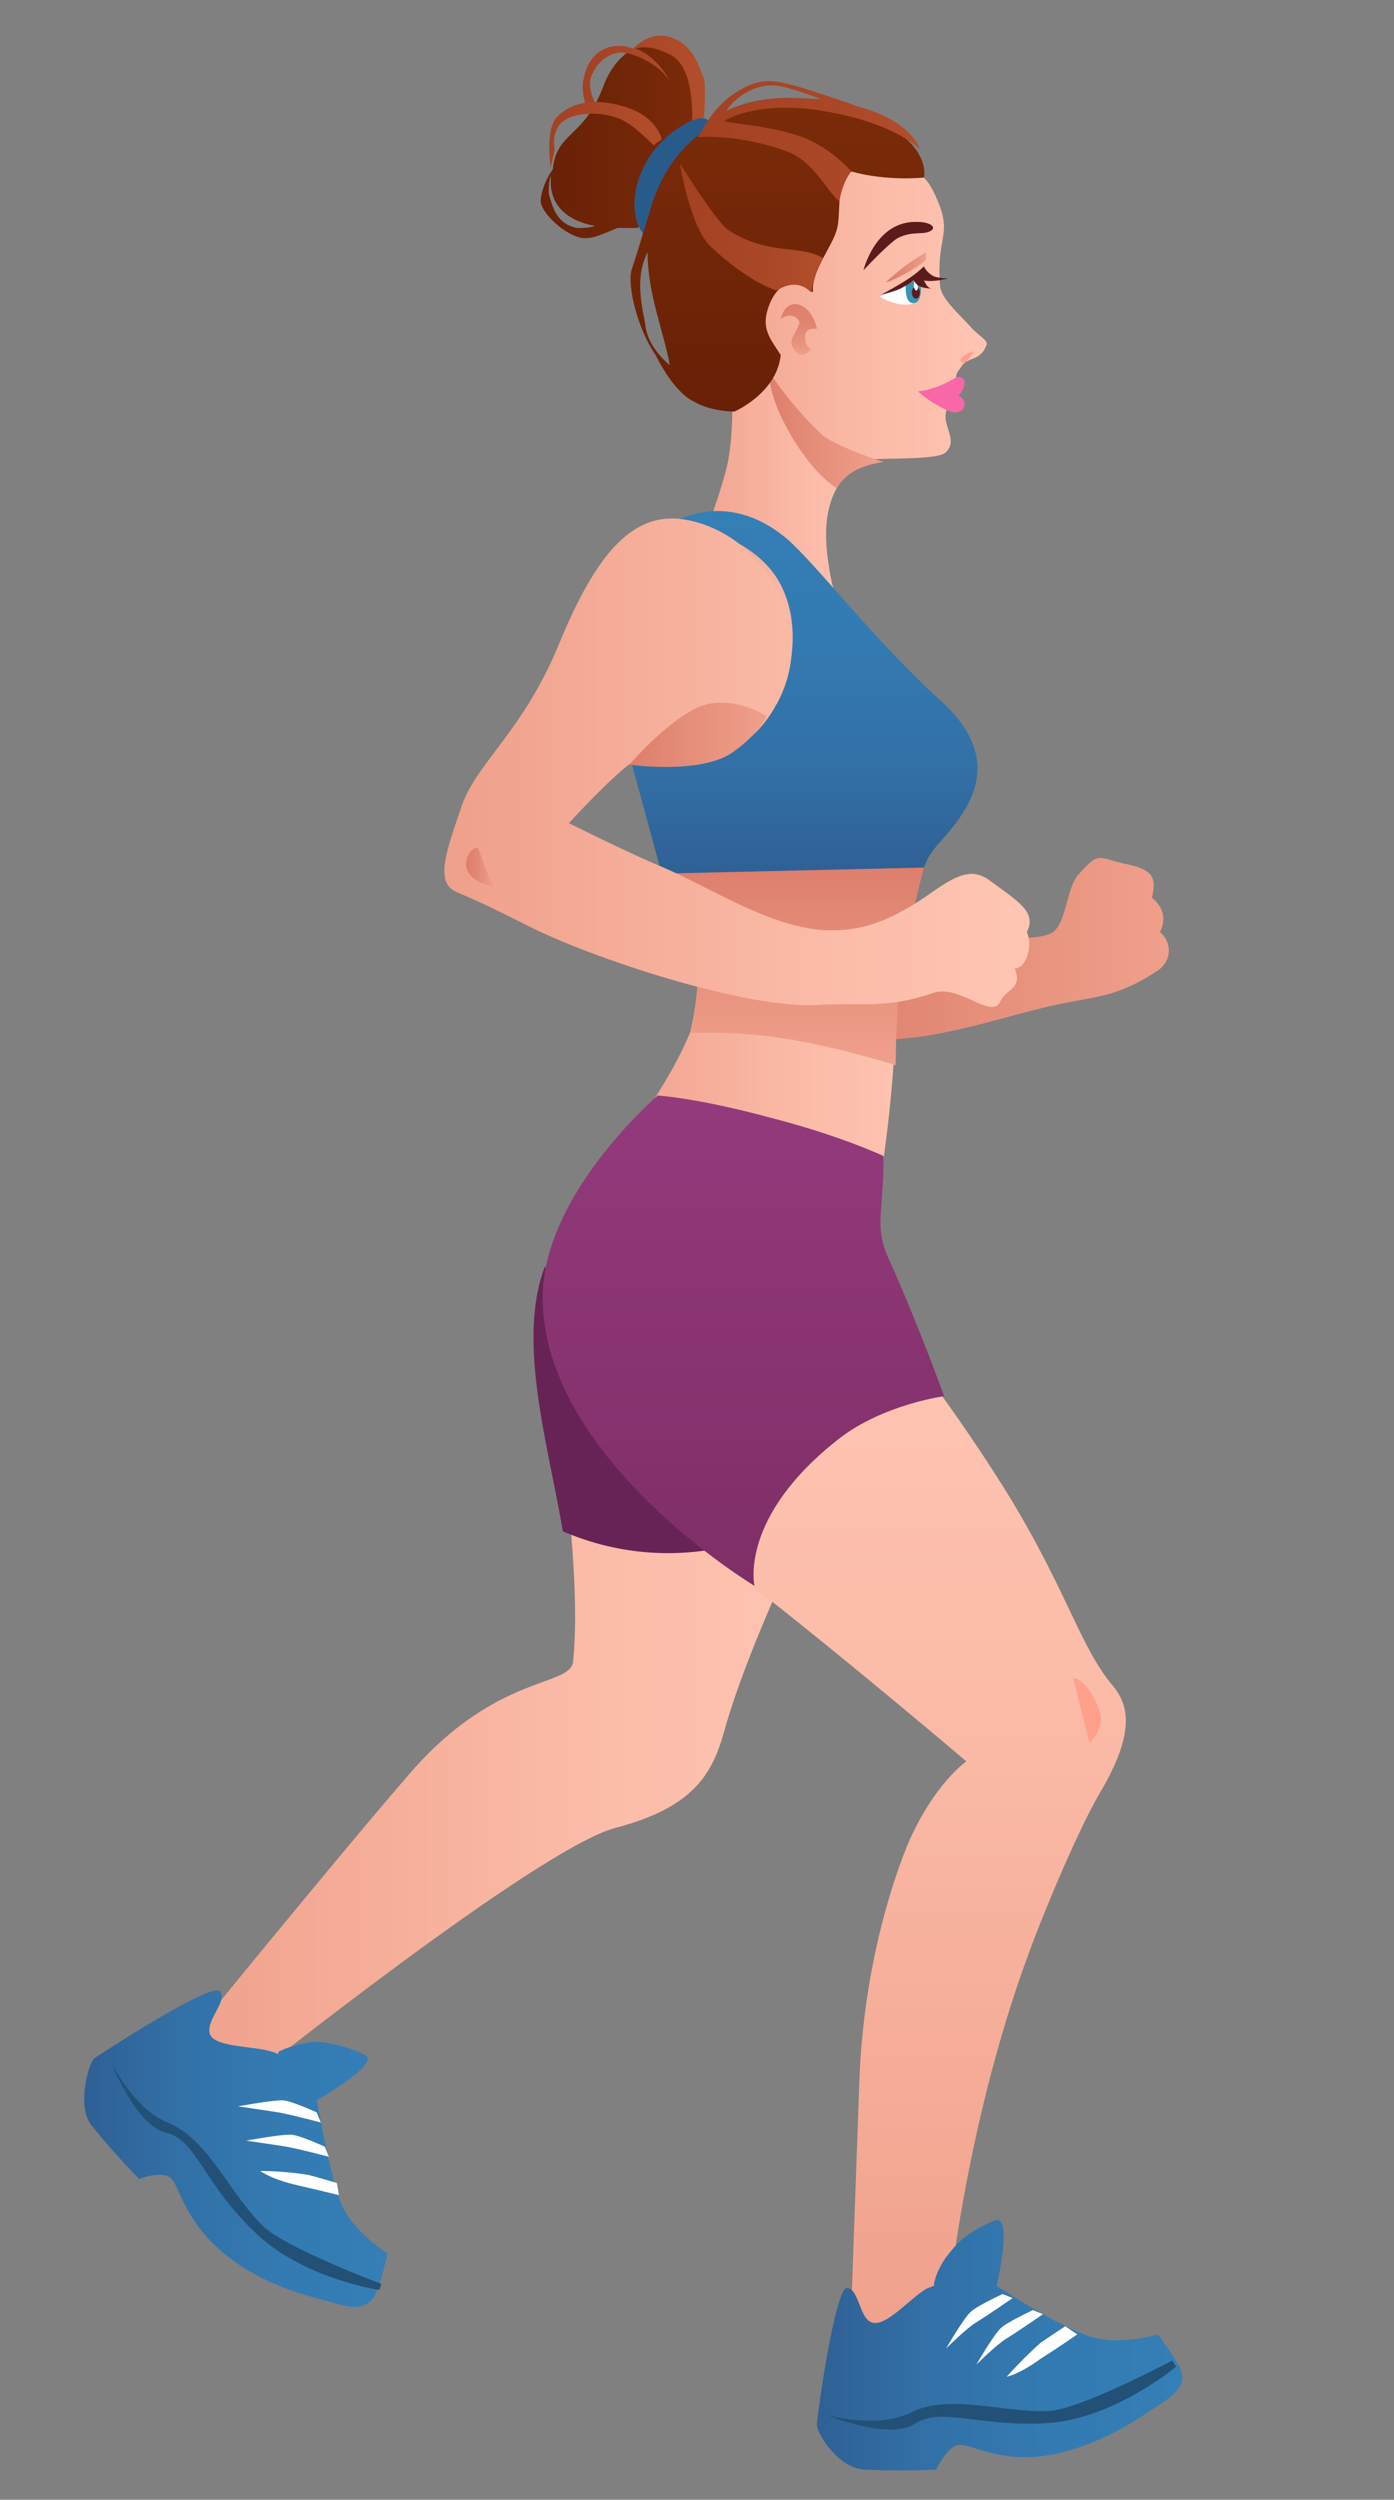 <?xml version="1.0" encoding="utf-8"?>
<!-- Generator: Adobe Illustrator 24.0.1, SVG Export Plug-In . SVG Version: 6.00 Build 0)  -->
<svg version="1.1" id="Layer_1" xmlns="http://www.w3.org/2000/svg" xmlns:xlink="http://www.w3.org/1999/xlink" x="0px" y="0px"
	 viewBox="0 0 69.1 123.9" enable-background="new 0 0 69.1 123.9" xml:space="preserve">
<rect x="0" y="0" width="69.1" height="123.9" fill="#808080" stroke="none"/>
<g>
	
		<linearGradient id="SVGID_1_" gradientUnits="userSpaceOnUse" x1="-431.38" y1="47.036" x2="-414.291" y2="47.036" gradientTransform="matrix(-1 0 0 1 -373.399 0)">
		<stop  offset="0" style="stop-color:#EFA08B"/>
		<stop  offset="0.64" style="stop-color:#E48C78"/>
		<stop  offset="0.995" style="stop-color:#DD7F6C"/>
	</linearGradient>
	<path fill="url(#SVGID_1_)" d="M43.7,46c0,0,6.9,0.9,8.3,0.3c0.9-0.3,0.8-2.3,1.5-3c1-1.1,0.9-0.8,2.2-0.5c1.6,0.3,1.6,0.8,1.4,1.7
		c0.4,0.3,0.8,0.9,0.4,1.7c0.6,0.5,0.6,1.4-0.1,1.9c-2.3,1.5-3.1,1.2-5.9,1.9c-1.7,0.4-5.6,1.7-8.2,1.5c-2.1-0.2-1.8-0.4-2.2-1
		C40.1,48.7,43.7,46,43.7,46z"/>
	
		<linearGradient id="SVGID_2_" gradientUnits="userSpaceOnUse" x1="-414.51" y1="84.435" x2="-381.474" y2="84.435" gradientTransform="matrix(-1 0 0 1 -373.399 0)">
		<stop  offset="0" style="stop-color:#FFC5B3"/>
		<stop  offset="0.364" style="stop-color:#FBBBA8"/>
		<stop  offset="1" style="stop-color:#EFA08B"/>
	</linearGradient>
	<path fill="url(#SVGID_2_)" d="M41.1,73.4c0,0-3.8,7.4-5.2,12.4c-0.6,2.2-1.6,3.8-5.4,4.8s-18.2,12.5-18.2,12.5l-4.2,0.4l1.1-2.2
		c0,0,7.3-9,11.2-13.5c4.2-4.8,7.8-4.2,8-5.4c0.6-5.3-1.5-17.1-1.5-17.1L41.1,73.4z"/>
	
		<linearGradient id="SVGID_3_" gradientUnits="userSpaceOnUse" x1="-419.299" y1="42.809" x2="-402.956" y2="42.809" gradientTransform="matrix(-1 0 0 1 -373.399 0)">
		<stop  offset="0" style="stop-color:#FFC5B3"/>
		<stop  offset="0.364" style="stop-color:#FBBBA8"/>
		<stop  offset="1" style="stop-color:#EFA08B"/>
	</linearGradient>
	<path fill="url(#SVGID_3_)" d="M45.9,42.6c0,0-1.5,4.5-1.5,7.3c0,4.6-1,10.1-1,10.1l-6.3-2.5l-5.5-1.8c0,0,3.3-4.5,3.1-6.8
		c-0.2-2.2-2.5-8.2-2.5-8.2s-2.8-8.5-2.6-11s5.2-5.5,8.6-3.3C41.6,28.6,45.9,42.6,45.9,42.6z"/>
	<g>
		
			<linearGradient id="SVGID_4_" gradientUnits="userSpaceOnUse" x1="-422.473" y1="15.653" x2="-407.034" y2="15.653" gradientTransform="matrix(-1 0 0 1 -373.399 0)">
			<stop  offset="0" style="stop-color:#FFC5B3"/>
			<stop  offset="0.364" style="stop-color:#FBBBA8"/>
			<stop  offset="1" style="stop-color:#EFA08B"/>
		</linearGradient>
		<path fill="url(#SVGID_4_)" d="M36.7,18.7c-0.2-2-2.7-0.3-3.1-4.6c-0.4-4.8,5.7-6.5,10-5.9c1.7,0.2,2.2,0.1,2.9,1.8
			c0.7,1.7-0.1,1.7,0.1,4.2c0.1,0.7,1.1,1.5,1.6,2.1c0.4,0.4,0.8,0.6,0.7,0.8c-0.3,0.8-0.9,0.6-1.2,1c-0.1,0.2-0.5,0.5-0.2,0.9
			c0.2,0.3-0.2,0.6-0.3,0.7c-0.1,0.5-0.2,0.3-0.3,0.7c-0.2,0.7,0.6,1.4,0,2c-0.4,0.5-4,0.2-4.8,0.5c-1.6,0.6-0.5-0.1-2.1-1.4
			C38.9,20.6,37.7,19.5,36.7,18.7z"/>
		
			<linearGradient id="SVGID_5_" gradientUnits="userSpaceOnUse" x1="-417.168" y1="25.242" x2="-407.034" y2="25.242" gradientTransform="matrix(-1 0 0 1 -373.399 0)">
			<stop  offset="0" style="stop-color:#FFC5B3"/>
			<stop  offset="0.364" style="stop-color:#FBBBA8"/>
			<stop  offset="1" style="stop-color:#EFA08B"/>
		</linearGradient>
		<path fill="url(#SVGID_5_)" d="M36.1,16.3c2.1,1.5,3.5,6.3,6.1,6.7c-0.8,1.3-1.7,2.2-1,5.7c0.3,1.7,2.6,5.4,2.6,5.4l-10.1-4.3
			c0,0,2.1-5.3,2.4-7C36.6,19.9,36,16.8,36.1,16.3z"/>
		
			<linearGradient id="SVGID_6_" gradientUnits="userSpaceOnUse" x1="-417.168" y1="21.333" x2="-411.487" y2="21.333" gradientTransform="matrix(-1 0 0 1 -373.399 0)">
			<stop  offset="0" style="stop-color:#EFA08B"/>
			<stop  offset="0.64" style="stop-color:#E48C78"/>
			<stop  offset="0.995" style="stop-color:#DD7F6C"/>
		</linearGradient>
		<path fill="url(#SVGID_6_)" d="M43.8,22.9c0,0-1,0.1-1.7,0.6c-0.5,0.4-0.6,0.7-0.6,0.7s-1.2-0.6-2.5-3c-0.9-1.6-0.9-2.8-0.9-2.8
			s1.1,1.7,2.6,3.1C41.3,22.1,43.8,22.9,43.8,22.9z"/>
		
			<linearGradient id="SVGID_7_" gradientUnits="userSpaceOnUse" x1="-408.108" y1="6.992" x2="-400.228" y2="6.992" gradientTransform="matrix(-1 0 0 1 -373.399 0)">
			<stop  offset="0" style="stop-color:#7B2B08"/>
			<stop  offset="1" style="stop-color:#682007"/>
		</linearGradient>
		<path fill="url(#SVGID_7_)" d="M27.4,8.4c0.2-1.9,1.5-1.5,2.5-4.1c1-2.8,4.1-2.9,4.6-0.6c0.5,2.3,0,4.3,0,4.3l-2.9,3.3
			c0,0-0.4,0-1,0c-0.5,0.2-1.1,0.5-1.5,0.5c-0.8,0.1-2.2-1.1-2.3-1.8C26.8,9.5,27.1,8.8,27.4,8.4z M28.6,11.3c0.3,0,0.6,0,0.9-0.1
			c-1.1-0.2-2.2-0.8-2.2-2.2c0-0.1,0-0.2,0-0.3c-0.1,0.3-0.1,0.6-0.1,0.9C27.4,10.3,27.6,11.1,28.6,11.3z"/>
		
			<linearGradient id="SVGID_8_" gradientUnits="userSpaceOnUse" x1="-408.342" y1="3.948" x2="-402.315" y2="3.948" gradientTransform="matrix(-1 0 0 1 -373.399 0)">
			<stop  offset="0" style="stop-color:#B24E2B"/>
			<stop  offset="1" style="stop-color:#A34123"/>
		</linearGradient>
		<path fill="url(#SVGID_8_)" d="M28.9,4.1C29,3.3,29.5,2.1,31,2.3c0.1,0,0.3,0.1,0.4,0.1c0.3-0.3,1.1-1,2.2-0.4
			c0.9,0.5,1.1,1.5,1.3,1.9c0.1,0.5,0,1.9,0,1.9l-0.6,0.3c0,0,0.2-2.8-1.1-3.4c-0.8-0.4-1.3-0.4-1.7-0.3c1.1,0.4,1.7,1.6,1.7,1.6
			c-0.7-1-2-1.4-2.4-1.4c-0.4,0-1.1,0.3-1.4,1c-0.4,0.6,0.1,1.5,0.1,1.5l-0.3,0.5C29.2,5.6,28.8,4.8,28.9,4.1z"/>
		<path fill="#295B8A" d="M35.2,6.3c0,0,0.1-1-1.5,0c-2.2,1.4-2.6,3.9-2,5c0.6,1.1,1.3,0.8,1.3,0.8L35.2,6.3z"/>
		<path fill="#F967A9" d="M47.4,18.7c0,0,0.5-0.1,0.4,0.4c-0.1,0.4-0.3,0.5-0.3,0.5s0.4,0.2,0.3,0.5c-0.1,0.5-0.7,0.3-0.7,0.3
			s-0.8-0.3-1.6-1C46.5,19.3,47.4,18.7,47.4,18.7z"/>
		<path fill="#FFFFFF" d="M45.6,13.7c0,0,0,0.4,0,0.7c0,0.3-0.1,0.7-0.7,0.7c-0.7,0-1.3-0.4-1.3-0.4L45.6,13.7z"/>
		<path fill="#3794B5" d="M45.6,13.8c0,0,0.2,1-0.2,1.2c-0.6,0.2-0.5-0.9-0.5-0.9L45.6,13.8z"/>
		<ellipse fill="#5B1B1B" cx="45.4" cy="14.5" rx="0.2" ry="0.3"/>
		<path fill="#FFFFFF" d="M45.3,14.2c0,0.1,0.1,0.2,0.1,0.2c0.1,0,0.1-0.1,0.1-0.2c0-0.1-0.1-0.2-0.1-0.2
			C45.3,13.9,45.3,14,45.3,14.2z"/>
		<path fill="#5B1B1B" d="M45.5,11c0.5,0,0.9,0.2,0.7,0.4c-0.4,0.3-0.9,0-1.7,0.4c-0.5,0.3-1.7,1.6-1.7,1.6S43.4,10.9,45.5,11z"/>
		<path fill="#5B1B1B" d="M43.7,14.6c0,0,0.9-0.5,1.2-0.7c0.5-0.3,0.9-0.7,0.9-0.7s0.1,0.3,0.5,0.5c0.3,0.1,0.7,0.1,0.7,0.1
			s-0.7,0.2-1.2,0.1c0.1,0.2,0.2,0.4,0.4,0.4c-0.6,0-0.8-0.2-0.9-0.4c-0.3,0.2-0.6,0.4-0.9,0.5C43.8,14.6,43.7,14.6,43.7,14.6z"/>
		
			<linearGradient id="SVGID_9_" gradientUnits="userSpaceOnUse" x1="-411.99" y1="5.109" x2="-411.99" y2="20.408" gradientTransform="matrix(-1 0 0 1 -373.399 0)">
			<stop  offset="0" style="stop-color:#7B2B08"/>
			<stop  offset="1" style="stop-color:#682007"/>
		</linearGradient>
		<path fill="url(#SVGID_9_)" d="M31.3,13.4c0.4-1.2,0.8-2.6,0.9-2.9c1.7-6.1,8-5.6,9.9-5c4.2,1.2,3.7,3.3,3.7,3.3S44,9,42.2,8.5
			c-0.8,0.7-0.5,2-0.7,2.8c-0.2,0.9-1.3,2.1-1.2,3.2c-0.7-0.7-1.7-0.7-2.2,0.7c-0.4,1.1,0.1,1.6,0.6,2.4c-0.2,1.9-2.3,2.8-2.3,2.8
			s-1.2,0-2-0.5l0,0c0,0-0.9-0.3-1.9-2.3C31.6,16.3,31.1,14.2,31.3,13.4z M32,16.2c0.1,0.7,0.6,1.4,1.2,1.9
			c-0.3-1.7-1.1-3.5-1.1-5.6C31.4,13.9,31.9,15.4,32,16.2z"/>
		<path fill="#FFA08D" d="M48.3,17.4c0,0-0.4,0.1-0.6,0.3c-0.2,0.2,0,0.4,0.2,0.2C48.1,17.7,48.3,17.4,48.3,17.4z"/>
		
			<linearGradient id="SVGID_10_" gradientUnits="userSpaceOnUse" x1="-419.326" y1="13.213" x2="-417.4" y2="13.213" gradientTransform="matrix(-1 0 0 1 -373.399 0)">
			<stop  offset="0" style="stop-color:#EFA08B"/>
			<stop  offset="0.156" style="stop-color:#EB9984"/>
			<stop  offset="0.649" style="stop-color:#E18672"/>
			<stop  offset="0.995" style="stop-color:#DD7F6C"/>
		</linearGradient>
		<path fill="url(#SVGID_10_)" d="M45.9,12.5v0.4c0,0-0.5,0.4-1.1,0.7c-0.5,0.3-0.9,0.4-0.9,0.4S44.7,13.2,45.9,12.5z"/>
		
			<linearGradient id="SVGID_11_" gradientUnits="userSpaceOnUse" x1="-413.014" y1="17.638" x2="-413.014" y2="15.06" gradientTransform="matrix(-1 0 0 1 -373.399 0)">
			<stop  offset="0" style="stop-color:#EFA08B"/>
			<stop  offset="0.278" style="stop-color:#E7917D"/>
			<stop  offset="0.658" style="stop-color:#E08470"/>
			<stop  offset="0.995" style="stop-color:#DD7F6C"/>
		</linearGradient>
		<path fill="url(#SVGID_11_)" d="M38.7,15.8c0,0,0.2-0.9,0.9-0.7c0.7,0.2,0.9,1.2,0.9,1.2s-0.6-0.1-0.6,0.4s0.3,0.6,0.3,0.6
			s-0.2,0.3-0.5,0.3c-0.3-0.1-0.6-0.5-0.4-0.9c0.2-0.4,0.4-0.7,0.3-0.8C39.3,15.4,38.7,15.8,38.7,15.8z"/>
		
			<linearGradient id="SVGID_12_" gradientUnits="userSpaceOnUse" x1="-414.16" y1="11.281" x2="-407.034" y2="11.281" gradientTransform="matrix(-1 0 0 1 -373.399 0)">
			<stop  offset="0" style="stop-color:#B24E2B"/>
			<stop  offset="0.384" style="stop-color:#AA4727"/>
			<stop  offset="1" style="stop-color:#A34123"/>
		</linearGradient>
		<path fill="url(#SVGID_12_)" d="M40.8,12.8c-1.1-0.7-2.7-0.1-4.7-1.4c-0.6-0.4-2.4-3.3-2.4-3.3s0.5,3.1,1.5,4.1
			c1.3,1.2,2.4,1.9,3.3,2.2c1.1-0.7,1.7,0.1,1.7,0.1S40.4,13.4,40.8,12.8z"/>
		
			<linearGradient id="SVGID_13_" gradientUnits="userSpaceOnUse" x1="-418.983" y1="7.036" x2="-407.964" y2="7.036" gradientTransform="matrix(-1 0 0 1 -373.399 0)">
			<stop  offset="0" style="stop-color:#B24E2B"/>
			<stop  offset="0.384" style="stop-color:#AA4727"/>
			<stop  offset="1" style="stop-color:#A34123"/>
		</linearGradient>
		<path fill="url(#SVGID_13_)" d="M34.9,6.3c0.2-0.4,0.7-1.1,1.4-1.6c0.9-0.6,1.5-0.8,2.5-0.6c1,0.2,3.8,1.2,3.8,1.2l0,0
			c2.6,0.7,3,2.1,3,2.1s-1.2-1.3-4.8-1.9c-2.3-0.4-4.1,0-4.9,0.5c0.8,0.2,2,0.2,3.6,0.7c1.6,0.5,2.7,1.8,2.7,1.8s-0.4,0.4-0.6,1.5
			C40.8,9.2,40.3,8,39,7.5c-2.5-0.9-4.4-0.7-4.4-0.7S34.7,6.6,34.9,6.3z M40.3,4.9c0.1,0,0.2,0,0.4,0c-0.6-0.2-1.4-0.5-1.9-0.6
			c-1.1-0.3-2.3,0.4-2.8,1.2c0,0,0,0,0,0C36.8,5.1,38.1,4.7,40.3,4.9z"/>
		
			<linearGradient id="SVGID_14_" gradientUnits="userSpaceOnUse" x1="-406.222" y1="6.715" x2="-400.675" y2="6.715" gradientTransform="matrix(-1 0 0 1 -373.399 0)">
			<stop  offset="0" style="stop-color:#B24E2B"/>
			<stop  offset="1" style="stop-color:#A34123"/>
		</linearGradient>
		<path fill="url(#SVGID_14_)" d="M32.8,6.9c0,0-0.2-1.1-1.8-1.6c-1.6-0.5-2.7-0.2-3.4,0.5c-0.6,0.7-0.3,2.5-0.3,2.5l0.2-0.9
			c0,0-0.3-1.2,0.8-1.6c1.2-0.4,2.4,0,2.8,0.3c0.4,0.2,1.3,1.1,1.3,1.1L32.8,6.9z"/>
	</g>
	
		<linearGradient id="SVGID_15_" gradientUnits="userSpaceOnUse" x1="-413.227" y1="25.378" x2="-413.227" y2="43.383" gradientTransform="matrix(-1 0 0 1 -373.399 0)">
		<stop  offset="0" style="stop-color:#347FB6"/>
		<stop  offset="0.345" style="stop-color:#337BB2"/>
		<stop  offset="0.701" style="stop-color:#3270A6"/>
		<stop  offset="1" style="stop-color:#2F6095"/>
	</linearGradient>
	<path fill="url(#SVGID_15_)" d="M37,36.7c0.4-0.3,0.8-0.7,1.2-1.3c1.1-1.7,1.6-4.5,0.4-6.6C37,26.1,33.2,26,33.2,26
		s2.7-1.9,5.8,0.7c1.5,1.3,4.3,5,7.6,8c3.1,2.8,1.7,5.1,0.2,6.8c-0.5,0.6-0.8,0.8-1.1,1.8h-5.1h-7.8l-1.5-5.5
		C31.3,37.9,34.3,38.5,37,36.7z"/>
	
		<linearGradient id="SVGID_16_" gradientUnits="userSpaceOnUse" x1="-416.817" y1="65.328" x2="-416.817" y2="117.228" gradientTransform="matrix(-1 0 0 1 -373.399 0)">
		<stop  offset="0" style="stop-color:#FFC5B3"/>
		<stop  offset="0.364" style="stop-color:#FBBBA8"/>
		<stop  offset="1" style="stop-color:#EFA08B"/>
	</linearGradient>
	<path fill="url(#SVGID_16_)" d="M43.7,65.3c0,0,2.9,3.4,6.1,8.5c3.1,5,3.7,7.8,5.4,9.8c0.9,1.1,0.9,2.6-0.7,5.3
		c-1,1.7-2.7,5.7-3.5,7.9c-3.3,8.9-4.1,18.2-4.1,18.2l-4.8,2.2c0,0,0.4-11.4,0.5-14.1c0.2-5.3,1.5-9.5,2.4-11.7
		c1.3-3,2.9-4.1,2.9-4.1s-6-5.1-10.5-8.6c-3.1-2.5-6.3-6.4-6.3-6.4L43.7,65.3z"/>
	<path fill="#682356" d="M27.9,75.9c-0.7-4.2-2.3-9.4-0.9-13.1c5.2,2.9,8.5,10.5,9.7,13.7C33.7,77.3,30.7,77.1,27.9,75.9z"/>
	
		<linearGradient id="SVGID_17_" gradientUnits="userSpaceOnUse" x1="-410.198" y1="54.396" x2="-410.198" y2="78.704" gradientTransform="matrix(-1 0 0 1 -373.399 0)">
		<stop  offset="0" style="stop-color:#933A7C"/>
		<stop  offset="1" style="stop-color:#7F2E66"/>
	</linearGradient>
	<path fill="url(#SVGID_17_)" d="M43.8,57.3c0,0-2.1-1-5.6-1.9c-3.7-1-5.6-1.1-5.6-1.1s-5.7,4.9-5.7,10c0,8,10.5,14.3,10.5,14.3
		s-0.8-3.4,4.2-7.3c2.2-1.7,5.2-2.1,5.2-2.1s-1.3-3.6-2.7-6.7C43.3,60.8,43.8,60.2,43.8,57.3z"/>
	
		<linearGradient id="SVGID_18_" gradientUnits="userSpaceOnUse" x1="-412.662" y1="52.815" x2="-412.662" y2="42.991" gradientTransform="matrix(-1 0 0 1 -373.399 0)">
		<stop  offset="0" style="stop-color:#EFA08B"/>
		<stop  offset="0.64" style="stop-color:#E48C78"/>
		<stop  offset="0.995" style="stop-color:#DD7F6C"/>
	</linearGradient>
	<path fill="url(#SVGID_18_)" d="M45.8,43c0,0-0.7,2.6-1.1,5c-0.3,1.9-0.3,4.8-0.3,4.8s-3.1-1-6-1.4c-2.2-0.3-4.2-0.2-4.2-0.2
		s0.6-2.4,0.3-3.8c-0.3-1.6-1.7-4.1-1.7-4.1L45.8,43z"/>
	
		<linearGradient id="SVGID_19_" gradientUnits="userSpaceOnUse" x1="-424.533" y1="37.896" x2="-395.667" y2="37.896" gradientTransform="matrix(-1 0 0 1 -373.399 0)">
		<stop  offset="0" style="stop-color:#FFC5B3"/>
		<stop  offset="0.364" style="stop-color:#FBBBA8"/>
		<stop  offset="1" style="stop-color:#EFA08B"/>
	</linearGradient>
	<path fill="url(#SVGID_19_)" d="M38.5,34.9c0,0-6,2.6-7.2,2.9c-1.1,0.8-3.1,3-3.1,3s3.2,1.6,4.7,2.2c2.5,1.1,5.2,2.9,7.9,3.1
		c1.8,0.1,3.2-0.4,5-1.6c1.3-0.9,2.2-1.6,3.2-0.9c1.5,1.1,2.4,1.6,1.9,2.6c0.3,0.6,0,1.8-0.6,1.8c0.4,1-0.4,1-0.7,1.6
		c-0.4,1-2-0.8-3.3-0.4c-2.3,0.8-3.5,0.5-5.6,0.6c-3.6,0.3-11.6-2.4-14.5-3.9c-1.6-0.8-2.2-1.1-3.6-1.7c-1.1-0.5-0.4-2.2,0.3-4.3
		c0.8-2.2,3.1-3.7,4.9-8.2c1.8-4.3,3.5-6.1,5.7-6C37.4,26,40.8,30.7,38.5,34.9z"/>
	
		<linearGradient id="SVGID_20_" gradientUnits="userSpaceOnUse" x1="-411.551" y1="36.399" x2="-404.69" y2="36.399" gradientTransform="matrix(-1 0 0 1 -373.399 0)">
		<stop  offset="0" style="stop-color:#EFA08B"/>
		<stop  offset="0.64" style="stop-color:#E48C78"/>
		<stop  offset="0.995" style="stop-color:#DD7F6C"/>
	</linearGradient>
	<path fill="url(#SVGID_20_)" d="M34.5,35.1c-1.6,0.8-3.3,2.8-3.3,2.8s3.5,0.5,5.1-0.6c1.3-0.9,1.7-1.8,1.7-1.8S36.2,34.3,34.5,35.1
		z"/>
	
		<linearGradient id="SVGID_21_" gradientUnits="userSpaceOnUse" x1="-397.867" y1="42.976" x2="-396.505" y2="42.976" gradientTransform="matrix(-1 0 0 1 -373.399 0)">
		<stop  offset="0" style="stop-color:#EFA08B"/>
		<stop  offset="8.620072e-02" style="stop-color:#ED9C87"/>
		<stop  offset="0.635" style="stop-color:#E18773"/>
		<stop  offset="0.995" style="stop-color:#DD7F6C"/>
	</linearGradient>
	<path fill="url(#SVGID_21_)" d="M23.7,42c0,0,0.5,1.6,0.8,1.9c-0.4,0-1.4-0.3-1.4-1.1C23.2,42,23.7,42,23.7,42z"/>
	<path fill="#FFA08D" d="M53.2,83.2c0-0.1,0.8,0.1,1.3,1.6c0.3,0.9-0.5,1.6-0.5,1.6L53.2,83.2z"/>
	<g>
		
			<linearGradient id="SVGID_22_" gradientUnits="userSpaceOnUse" x1="-431.878" y1="116.257" x2="-413.784" y2="116.257" gradientTransform="matrix(-1 0 0 1 -373.399 0)">
			<stop  offset="0" style="stop-color:#347FB6"/>
			<stop  offset="0.345" style="stop-color:#337BB2"/>
			<stop  offset="0.701" style="stop-color:#3270A6"/>
			<stop  offset="1" style="stop-color:#2F6095"/>
		</linearGradient>
		<path fill="url(#SVGID_22_)" d="M42,113.4c0.6,0.1,0.6,1.5,1.2,1.7c0.7,0.3,2-1.3,2.8-1.7c0.1,0,0.2-0.1,0.3-0.1l0-0.1
			c0,0,0.1-0.8,0.9-1.7c0.7-0.9,2-1.4,2-1.4c0.9-0.5,0.5,1.9,0.2,3.2c0.9,0.6,3.8,2.4,5,2.6c1.4,0.3,3-0.2,3-0.2s0.6,0.8,1,1.5
			c0.6,1-0.2,1.5-1.1,2.1c-0.9,0.6-2.9,2-5.4,2.4c-2.5,0.4-3.9-0.7-4.5-0.5c-0.5,0.2-1,1.2-1,1.2s-1.7,0.1-3.6,0
			c-1.3-0.1-2.4-1.9-2.3-2.3C40.5,119.8,41.4,113.3,42,113.4z"/>
		<path fill="#225077" d="M58.3,117.3c0,0-3.1,2.6-6.4,2.8c-3.3,0.2-5.2-0.8-6.5,0c-1.3,0.9-4.4-0.4-4.4-0.4s2.4,0.7,4.1-0.1
			c1.9-1,4.6,0,6.9-0.1c1.6-0.1,6.1-2.5,6.1-2.5L58.3,117.3z"/>
		<path fill="#FFFFFF" d="M53.4,115.7c0,0-0.7,0.5-1.8,1.2c-1.1,0.8-1.7,0.9-1.7,0.9s0.8-0.9,1.7-1.7c0.3-0.2,1.2-0.8,1.2-0.8
			L53.4,115.7z"/>
		<path fill="#FFFFFF" d="M51.7,114.7c0,0-1.3,0.9-1.8,1.2c-0.5,0.3-1.5,1.3-1.5,1.3s0.8-1.4,1.2-1.8c0.3-0.3,1.6-0.9,1.6-0.9
			L51.7,114.7z"/>
		<path fill="#FFFFFF" d="M50.2,113.9c0,0-1.3,0.9-1.8,1.2c-0.5,0.3-1.5,1.3-1.5,1.3s0.8-1.4,1.2-1.8c0.3-0.3,1.6-0.9,1.6-0.9
			L50.2,113.9z"/>
	</g>
	<g>
		
			<linearGradient id="SVGID_23_" gradientUnits="userSpaceOnUse" x1="-392.658" y1="106.494" x2="-377.604" y2="106.494" gradientTransform="matrix(-1 0 0 1 -373.399 0)">
			<stop  offset="0" style="stop-color:#347FB6"/>
			<stop  offset="0.345" style="stop-color:#337BB2"/>
			<stop  offset="0.701" style="stop-color:#3270A6"/>
			<stop  offset="1" style="stop-color:#2F6095"/>
		</linearGradient>
		<path fill="url(#SVGID_23_)" d="M4.7,102c0.3-0.2,5.8-3.8,6.2-3.3s-0.7,1.4-0.5,2.1c0.2,0.7,2.3,0.6,3.1,0.9
			c0.1,0,0.2,0.1,0.3,0.1l0-0.1c0,0,0.7-0.4,1.8-0.5c1.1,0,2.4,0.6,2.4,0.6c0.9,0.3-1.1,1.6-2.3,2.3c0.2,1,0.8,4.5,1.4,5.5
			c0.7,1.2,2.1,2.1,2.1,2.1s-0.2,1-0.5,1.8c-0.4,1.1-1.3,0.9-2.3,0.6c-1.1-0.3-3.4-0.8-5.4-2.5c-2-1.7-2.1-3.4-2.6-3.7
			c-0.5-0.3-1.5,0.1-1.5,0.1s-1.2-1.2-2.4-2.7C3.8,104.3,4.4,102.2,4.7,102z"/>
		<path fill="#225077" d="M18.8,113.5c0,0-4-0.6-6.3-3c-2.4-2.3-2.8-4.5-4.3-4.8c-1.5-0.4-2.7-3.5-2.7-3.5s1.1,2.3,2.8,3
			c2,0.8,3,3.4,4.7,5.1c1.1,1.1,5.9,2.9,5.9,2.9L18.8,113.5z"/>
		<path fill="#FFFFFF" d="M16.8,108.8c0,0-0.8-0.2-2.1-0.5c-1.3-0.3-1.8-0.7-1.8-0.7s1.2,0,2.4,0.2c0.4,0.1,1.4,0.4,1.4,0.4
			L16.8,108.8z"/>
		<path fill="#FFFFFF" d="M16.3,106.9c0,0-1.5-0.4-2.1-0.5c-0.6-0.1-2-0.3-2-0.3s1.6-0.3,2.2-0.3c0.4,0,1.7,0.6,1.7,0.6L16.3,106.9z
			"/>
		<path fill="#FFFFFF" d="M15.9,105.2c0,0-1.5-0.4-2.1-0.5c-0.6-0.1-2-0.3-2-0.3s1.6-0.3,2.2-0.3c0.4,0,1.7,0.6,1.7,0.6L15.9,105.2z
			"/>
	</g>
</g>
</svg>
